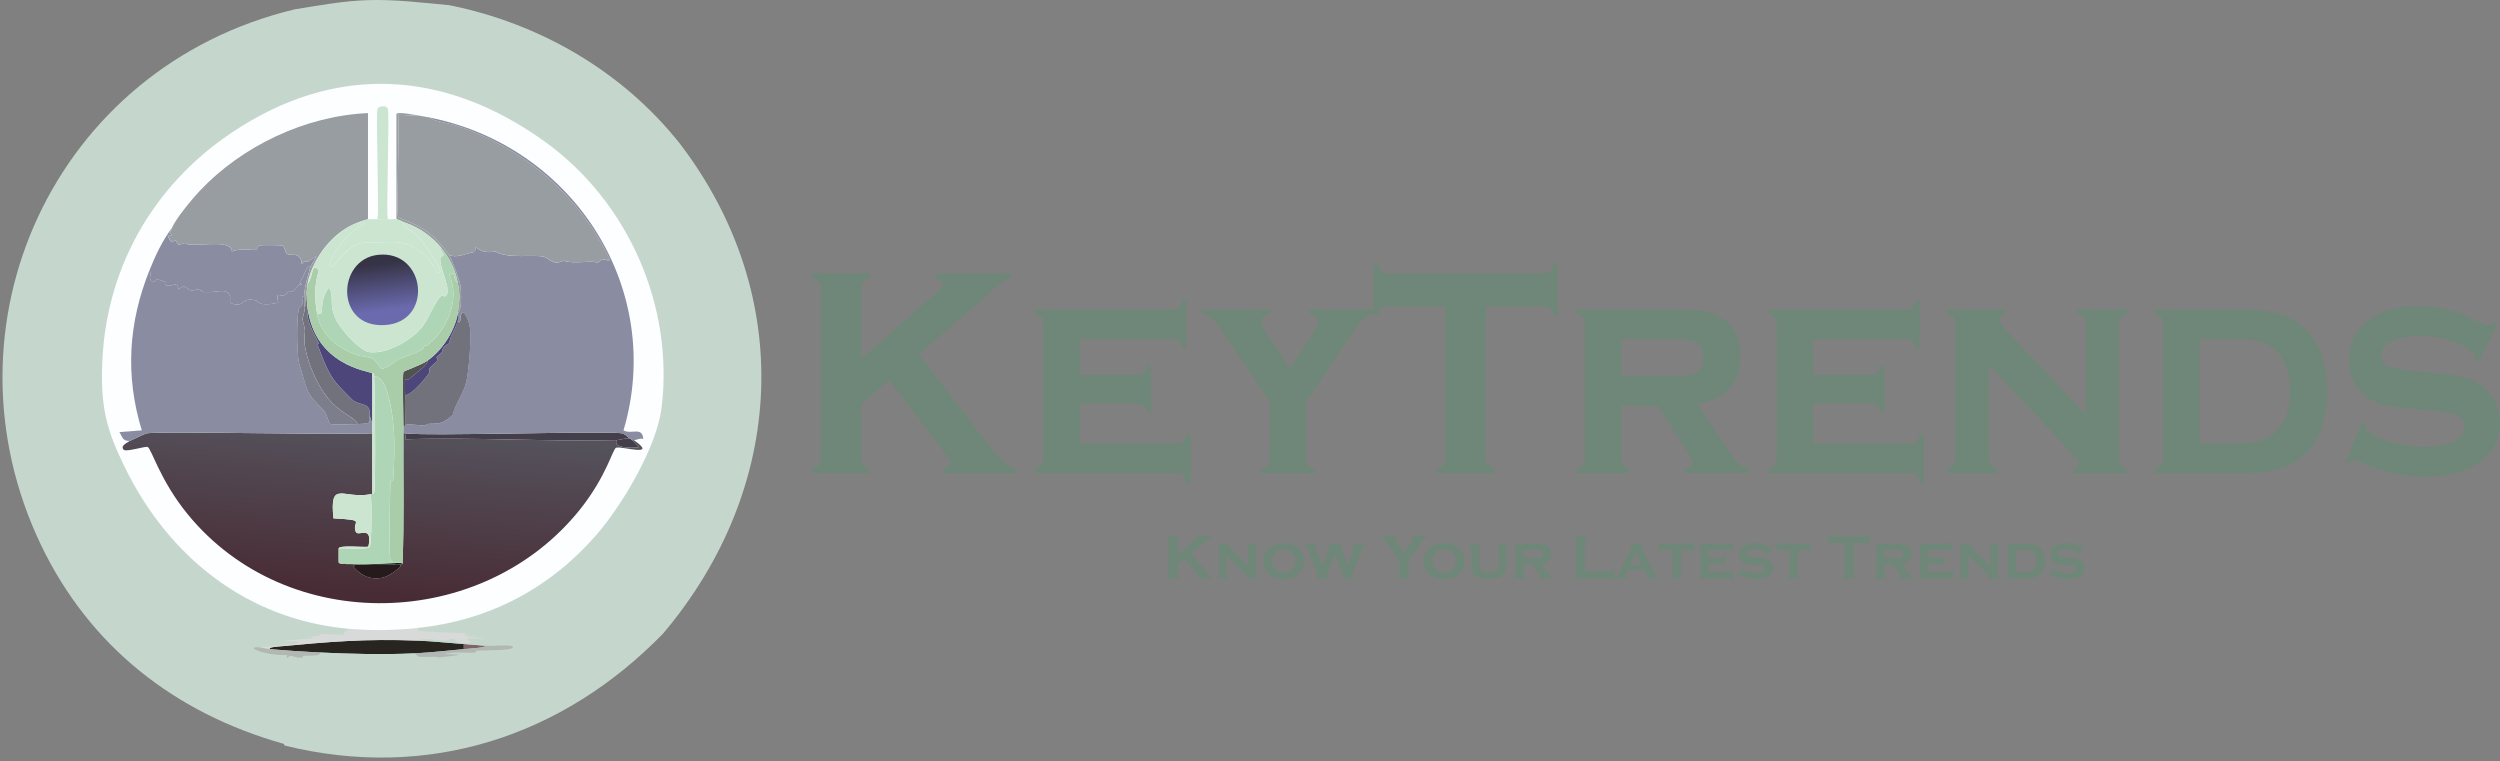 <?xml version="1.0" encoding="UTF-8"?>
<svg id="Ebene_1" data-name="Ebene 1" xmlns="http://www.w3.org/2000/svg" version="1.1" xmlns:xlink="http://www.w3.org/1999/xlink" viewBox="0 0 472.84 144"><rect x="0" y="0" width="472.84" height="144" fill="#808080" stroke="none"/>
  <defs>
    <style>
      .cls-1 {
        fill: #b1b7b2;
      }

      .cls-1, .cls-2, .cls-3, .cls-4, .cls-5, .cls-6, .cls-7, .cls-8, .cls-9, .cls-10, .cls-11, .cls-12, .cls-13, .cls-14, .cls-15, .cls-16, .cls-17, .cls-18, .cls-19, .cls-20, .cls-21 {
        stroke-width: 0px;
      }

      .cls-2 {
        fill: url(#Unbenannter_Verlauf_54);
      }

      .cls-3 {
        fill: #0f2217;
      }

      .cls-4 {
        fill: #c5d7cd;
      }

      .cls-5 {
        fill: #7e6468;
      }

      .cls-6 {
        fill: #7d7e8c;
      }

      .cls-7 {
        fill: #282420;
      }

      .cls-8 {
        fill: #989da2;
      }

      .cls-9 {
        fill: #8a8da1;
      }

      .cls-10 {
        fill: #4d467a;
      }

      .cls-11 {
        fill: #6f8778;
      }

      .cls-12 {
        fill: #525253;
      }

      .cls-13 {
        fill: url(#Unbenannter_Verlauf_53);
      }

      .cls-14 {
        fill: #a9cda8;
      }

      .cls-15 {
        fill: #d8dad9;
      }

      .cls-16 {
        fill: #443e4a;
      }

      .cls-17 {
        fill: #fdfeff;
      }

      .cls-18 {
        fill: #71727c;
      }

      .cls-19 {
        fill: #aed6b6;
      }

      .cls-20 {
        fill: #271a1d;
      }

      .cls-21 {
        fill: #cce5d0;
      }
    </style>
    <linearGradient id="Unbenannter_Verlauf_54" data-name="Unbenannter Verlauf 54" x1="72.66" y1="81" x2="70.08" y2="112.18" gradientUnits="userSpaceOnUse">
      <stop offset="0" stop-color="#55525c"/>
      <stop offset="1" stop-color="#482c35"/>
    </linearGradient>
    <linearGradient id="Unbenannter_Verlauf_53" data-name="Unbenannter Verlauf 53" x1="71.69" y1="49.83" x2="72.83" y2="58.72" gradientUnits="userSpaceOnUse">
      <stop offset="0" stop-color="#353345"/>
      <stop offset="1" stop-color="#6b6aae"/>
    </linearGradient>
  </defs>
  <g>
    <path class="cls-4" d="M69.52.03c5.2-.17,10.35.48,15.51.96,17.18,3.47,32.86,12.6,43.67,26.32,21.87,28.77,19.87,65.12-3.27,92.5-19.01,19.54-44.49,27.88-71.59,21.2-.14-.04-.03-.28-.16-.32-20.71-5.82-36.77-18.49-45.96-37.69C-12.04,61.66,10.12,12.78,55.64,1.79c4.52-.74,9.18-1.61,13.88-1.76Z"/>
    <g>
      <path class="cls-4" d="M70.34,8.51c.24,0,1.72.32,1.96.32,3.66,0,6.65-.55,10.61.96,5.67.46,10.99,2.39,16.16,4.64,8.75,5.74,18.28,11.1,24.24,19.92.71,1.06,6.07,10.58,6.2,11.2.17.81-.87,2.73.82,1.76.91,2.28.87,4.99,1.14,6.08.06.22,1.43,2.24,1.63,4.16.26,2.42-.69,2.18-.82,2.4-.47.85.28,1.59.33,2.4.35,6.32.11,12.73.49,19.04,1.92.85-.3,3.03-.33,3.36-.02.26,1.97,3.26-.73,3.28-.06,1.6,1.98,1.49,1.71,2.32-1.19,2.24-1.75,1.09-1.96,1.6-.09.22.09.95,0,1.12-.06.11-.61.21-.65.32-.37.89.24,1.12-.49,1.6,1.4,1.73.08,1.01-.33,1.76-.37.68-.41,2.32-.65,2.88-.05.11-.72.23-.82.48-.06.16.39,1.25-1.47,2.72-1.01,3.16-3.84,4.95-3.92,5.28-.1.45.37.52.33.8-.08.49-1.33.36-1.47.64-.09.17.09.97,0,1.12-.17.29-.74.36-.82.48-.66,1.03.72,1.09-1.47,1.12.54,2.66-.19,1.16-.57,1.2-.65.07-1.3,2.21-1.39,2.32-.15.18-.52.02-.57.08-3.36,3.84-2.51,3.98-2.86,4.4-.34.41-6.89,3.39-8.24,6.48-1.02.03-4.17,2.91-4.41,3.04-.32.17-1.06-.1-2.29.48-.79.38-3.72,3.38-6.86,3.68-3.42,1.96-5.66,1.72-8.98,2.08-.55.06-1.39.61-1.8.64-.03,0-.46-.32-.49-.32-7.28.42-19.29.27-26.28-1.28-.87-.19-1.82-.92-1.96-.96-1.25-.34-2.34-.18-2.78-.32-.18-.06-.88-.77-.98-.8-3.89-1.31-5.23-1.27-8.98-3.84-2.65-1.82-4.64-4.28-7.02-6.4-1.68-1.49-3.67-2.66-5.31-4.24-1.46-1.41-2.46-3.34-4.24-4.48-.65-2.46-1.25-1.53-1.8-2.24-.31-.4-.29-1.38-.33-1.44-1-1.69-3.32-3.39-5.06-6.08-2.3-3.55-.67-2.47-.65-3.36,0-.24-1.18-2.04-1.31-2.4-.33-.97-.6-5.34-2.53-3.6-1.36-1.64,1.44.04-.41-3.92-.3-.64-1.08-.22-1.14-2.56-.08-3.29.65.86,1.14-.96-.54-.98-2.07-.39-.98-1.76-.73-3.46.47-5.51.49-5.92.19-3.42-.49-11.86-.16-14.08.07-.48,1.12-2.72,1.14-2.88.08-.46-.24-2.36-.16-2.88.59-3.89,1.64-7.75,2.12-11.68,1.01-2.37,2.66-6.27,3.92-8.48.59-1.04,1.74-2.04,2.29-2.88.09-.14.22-1.31,1.47-3.04,1.28-1.77,10.63-10.57,12.65-12.08,1.43-1.07,8.11-5.07,9.8-5.92,2.84-1.44,11.09-4.77,14.04-5.6.28-.08.85.08,1.14,0,.35-.09,1.08-.75,1.31-.8,1.05-.24,7.92-.92,9.31-.96Z"/>
      <g>
        <g>
          <path class="cls-7" d="M79.07,121.17c2.91.11,5.76.44,8.65.64v.96c-3.08.28-6.22.65-9.31.8-5.98.28-11.98.12-17.96-.16-3.16-.15-6.32-.36-9.47-.64-.12-.35,1.12-.44,1.55-.48,9.82-.91,16.52-1.51,26.53-1.12Z"/>
          <path class="cls-5" d="M91.8,122.13c.08.37-2.55.5-4.08.64v-.96c1.36.09,2.73.24,4.08.32Z"/>
        </g>
        <g>
          <path class="cls-4" d="M58.5,120.37c.22.04.73.16.9.32q-2.78.24-5.55.48c7.77.45-2.74,1.01-4.82,1.28-2.91-.29.82,1.61,5.31,1.44-.42,1.11.37.17.49.16.65-.06.98.46,2.45.32.2-.02-.2-.31,0-.32,1.65-.12,3.45.14,3.18-.64,5.98.28,11.98.44,17.96.16l.73.64c1.46.13,3.58-.15,3.75.16,3.24-.42,6.27-.63,1.14-.64,1.64-.53,4.1-.18,5.88-.32.13-.01.04-.31.16-.32,2.81-.21,6.78.03,6.94-.72-.14-.55-3.32-.13-5.22-.24-1.35-.08-2.72-.23-4.08-.32-2.9-.2-5.74-.53-8.65-.64.08-.53,3.58-.12,5.31,0,.08,0,.92-.45,1.47-.32.12.03.24.54.82.64,1.53.26,3.39.2,1.55-.56l.57-.24-1.88-.08c4.42.21,7.55.3,1.06-.24-.07-.25,1.36-.18,2.2-.16,18.6.39,15.39,4.57-.41,4.16.86.24-3.93.91-3.92.16-1.73.86-4.46.4-6.37.48-.05,0-.5.47-.82.48-5.63.2-11.5.16-17.14,0-.1,0-.19-.89-1.63-.16-4.15-.7-11.82-.05-15.67-1.12-.74-.21-3.43-1.52-2.12-2.4,1.36-.96,14.41-1.85,16.41-1.44Z"/>
          <path class="cls-15" d="M79.07,118.77c.02.14-.07.41.08.48.54.26,7.53.5,8.98.48l-.49.32,2.53.16c-.85-.02-2.28-.09-2.2.16,6.49.54,3.36.45-1.06.24l1.88.08-.57.24c1.84.76-.03.82-1.55.56-.58-.1-.7-.61-.82-.64-.55-.12-1.39.33-1.47.32-1.73-.12-5.23-.53-5.31,0-10-.39-16.71.21-26.53,1.12-.43.04-1.67.13-1.55.48-.68-.06-1.32-.26-1.96-.32,2.08-.27,12.58-.83,4.82-1.28q2.78-.24,5.55-.48c-.17-.16-.68-.28-.9-.32l2.04-.16c-.76-.8,5.99.37,4.33-.4l1.14-.88c4.31.38,8.77.3,13.06-.16Z"/>
          <path class="cls-1" d="M78.42,123.57c3.08-.15,6.23-.52,9.31-.8,1.53-.14,4.16-.27,4.08-.64,1.9.11,5.08-.31,5.22.24-.16.75-4.13.51-6.94.72-.13,0-.04.31-.16.32-1.78.14-4.24-.21-5.88.32,5.13.01,2.1.22-1.14.64-.17-.31-2.3-.03-3.75-.16l-.73-.64Z"/>
          <path class="cls-1" d="M49.03,122.45c.64.06,1.28.26,1.96.32,3.15.28,6.31.49,9.47.64.27.78-1.53.52-3.18.64-.2.01.2.3,0,.32-1.47.14-1.8-.38-2.45-.32-.12.01-.91.95-.49-.16-4.48.17-8.22-1.73-5.31-1.44Z"/>
          <g>
            <path class="cls-17" d="M79.07,118.77c-4.29.46-8.75.54-13.06.16-19.45-1.73-34.21-13.74-42.45-30.65-3.42-7.02-4.47-11.13-4.24-19.04.51-17.98,9.3-33.92,24.41-44.09,19.64-13.23,40.3-12.01,59.26,1.6,15.93,11.44,24.53,31.28,22.12,50.49-.91,7.26-7.37,18.22-12.24,23.84-8.81,10.16-20.28,16.24-33.79,17.68Z"/>
            <g>
              <g>
                <path class="cls-21" d="M73.68,41.47c-.49-.04-2.11-.04-2.61,0,.11,0,.3.04.33-.08.36-1.48-.35-19.82,0-20.8.2-.55,1.69-.78,1.96,0,.35,1.02-.35,19.82,0,20.8.04.12.21.08.33.08Z"/>
                <g>
                  <path class="cls-2" d="M76.62,81.96l.08,1.12c13.28-.41,26.65.48,39.92.16-.71,1.62,2.7,1.43,4.24,1.36-.46-.4-.88-.96-1.31-1.36.11,0,.22,0,.33,0,4.78,3.33-2.35,1.08-3.35,1.44-.64.23-1.82,5.38-6.77,11.6-18.38,23.07-55.4,24.07-74.28.96-5.31-6.5-6.86-12.54-7.59-12.72-.48-.12-4,.98-4.49.56-.61-.65.18-1.1,1.14-1.68.26-.16,3.01-1.41,3.18-1.44,2.65-.46,35.9.35,42.69,0v11.36c-.07.06.05.09-.33.16-5.26.97-7.76-2.83-7.02,4.56,6.6.36,3.32.52,4.24,2.56.45,1,3.25-1.48,2.37,2.8-.94.16-5.38-.35-5.63.32v2.64c.28.4.81.2,1.31.24.01.26.91.16,1.8.16l-.33.4c1.58,1.9,3.83,2.82,6.29,1.84.59-.23,4.52-2.61,1.55-2.24.74-.06,1.46.14,1.47-.16.34-8.26.11-16.54.16-24.8.14,0,.16.14.33.16Z"/>
                  <path class="cls-16" d="M119.07,82.92c-.79-.11-1.68.3-2.45.32-13.27.32-26.64-.57-39.92-.16l-.08-1.12c4.19.58,38.3-.52,41.06,0,.51.1,1.02.7,1.39.96Z"/>
                  <path class="cls-16" d="M119.07,82.92s.04-.1.49.32c.43.4.85.96,1.31,1.36-1.54.07-4.95.26-4.24-1.36.77-.02,1.66-.43,2.45-.32Z"/>
                  <g>
                    <path class="cls-20" d="M74.66,106.77c2.97-.37-.97,2.01-1.55,2.24-2.46.98-4.71.06-6.29-1.84l.33-.4c2.19,0,5.64.14,7.51,0Z"/>
                    <path class="cls-3" d="M76.13,106.61c-.01.3-.72.1-1.47.16-1.87.14-5.32,0-7.51,0-.89,0-1.78.1-1.8-.16,3.46.29,7.13-.08,10.61-.16,0,0-.04.18.16.16Z"/>
                  </g>
                </g>
                <g>
                  <path class="cls-9" d="M119.88,83.24c-.11,0-.22,0-.33,0-.45-.42-.47-.3-.49-.32-.37-.26-.88-.86-1.39-.96-2.76-.52-36.87.58-41.06,0-.16-.02-.18-.17-.33-.16,0-.37,0-.75,0-1.12.18.05.3-.32.33-.32,1-.21,3.65.18,3.84.16.13-.01.04-.31.16-.32,2.28-.2,2.72.3,4.98-1.68.55-2.25,2.1-4.13,2.61-6.4.46-2.03.99-8.28.65-10.24-.31-1.81-1.65-4.47-1.8-1.28-.21.52-.2.42-.49.08.32-1.26,0-1.22,0-1.28,0-.05,0-.11,0-.16.82-.42.7-3.98.49-5.36-.15-1-1.58-4.79-2.12-5.68,1.46.75,3.22-.33,4.9-.56.23-2.11.18.64,3.84-.08,2.28,1.41,6.96.59,8.98.96,1.41.26,1.66,1.82,3.92.8,2.23.67,4.3-.07,6.53.32,1.39-1.3,1.94.15,2.2-.56-5.59-12.04-16.35-21.25-29.14-25.36-1.51-.49-4.43-.85-4.65-1.44,27.34,5.64,44.26,32.7,36.41,59.13,1.54.82,3.53-.8,3.75,1.6-.79-.16-1.13.21-1.8.24Z"/>
                  <path class="cls-9" d="M58.66,50.6c-.47,1.91-1.04,3.4-1.14,5.44-.64-.11-.17.98-.33,1.52-.1.34-.64.74-.65.8-.49,2.13-.4,8.04,0,10.24.05.28,1.52,5.03,1.63,5.28.82,1.77,2.82,3.39,3.27,4,.26.36.8,2.21,1.06,2.32.24.1,4.52.04,5.14,0,.77-.05,1.47.02,2.2-.32.17-.25.06-.93.08-1.28l.49,1.6v1.76c-6.79.35-40.04-.46-42.69,0-.17.03-2.93,1.28-3.18,1.44-1.43.02-1.34-.72-1.96-1.68l4.24-.32c-3.16-10.34-2.55-20.33,1.47-30.33.46,1.15-.39,1.63.57,2.24.74.12.04-1.04,2.29,0,.18.08.03.53.08.56,1.23.66,2.34-1.03,2.53.88,1.47-1.26,1.38,0,2.29.16.62.11,1.05-.22,1.47-.16.25.04.92.48.98.48,2.64.19,4.25-.9,4.98.72.23.51-.4,1.23.57,1.52,2.31.69,1.4-1.38,4.41-.64.22.05.47,1.28,4.16.4-.43-2.38.14-1.06,1.06-1.36.38-.12.71-.6.82-.64.81-.34.41.7,2.12-1.44.11-.14.29.25.41.08.16-.22-.35-.27-.33-.32,1.09-2.04,1.47-3.78,1.96-2.96Z"/>
                  <path class="cls-8" d="M79.72,21.95c.6.1,1.2.2,1.8.32.22.59,3.14.95,4.65,1.44,12.79,4.12,23.55,13.33,29.14,25.36-.26.71-.81-.74-2.2.56-2.23-.39-4.3.35-6.53-.32-2.26,1.02-2.51-.54-3.92-.8-2.02-.37-6.7.45-8.98-.96-3.65.72-3.61-2.03-3.84.08-1.68.23-3.44,1.31-4.9.56-.16-.27-2.17-2.69-2.45-2.96-3.36-3.23-7.03-3.77-7.18-4.16-.35-.91.27-16.79,0-19.36l4.41.24Z"/>
                  <path class="cls-8" d="M69.6,41.47c-.43.06-1.48.47-1.96.64-4.71,1.71-8.51,6.78-9.47,11.52-.05.24-.06.85-.16,1.44-.17,1-.24,2.03-.33,3.04-.24-.11-.2-1.27-.16-2.08.1-2.04.68-3.53,1.14-5.44,1.76-3.31,1.4-2.03-.41-1.12-.23.12-.61-.33-1.14.48-.23-2.51-2.01-1.45-2.78-1.92-.45-.28-.36-1.41-.98-1.6-.27-.08-3.93-.13-4.24,0-.31.13-.46.74-.65.8-.61.21-2.72-.42-4.57.32-.11-2.18-5.17-1.11-8.16-1.28-.04,0-.77-.32-.82-.32-.06,0-.89.4-1.14.32-.05-.01-.42-.77-.65-.8-.33-.05-.43,1.19-1.39-.88,1.68-.09.32-.41.33-.48,0-.06.32-.61.49-1.04.67-1.7,3.86-5.52,5.22-6.96,8.03-8.52,20.03-14.21,31.83-14.72v20.08Z"/>
                  <path class="cls-9" d="M58.66,50.6c-.49-.82-.87.92-1.96,2.96-.03.05.49.1.33.32-.12.17-.29-.22-.41-.08-1.71,2.14-1.31,1.1-2.12,1.44-.11.04-.44.52-.82.64-.92.3-1.49-1.02-1.06,1.36-3.69.88-3.94-.35-4.16-.4-3.01-.74-2.09,1.33-4.41.64-.97-.29-.34-1.01-.57-1.52-.73-1.62-2.34-.53-4.98-.72-.05,0-.73-.44-.98-.48-.42-.06-.85.27-1.47.16-.9-.17-.81-1.42-2.29-.16-.19-1.91-1.3-.22-2.53-.88-.05-.03.09-.48-.08-.56-2.25-1.04-1.55.12-2.29,0-.96-.61-.11-1.09-.57-2.24,1.12-2.79,2.43-5.57,4.24-8-.17.43-.49.98-.49,1.04,0,.07,1.35.39-.33.48.96,2.07,1.05.83,1.39.88.23.03.6.79.65.8.25.08,1.08-.32,1.14-.32.04,0,.77.32.82.32,3,.17,8.05-.9,8.16,1.28,1.85-.74,3.96-.11,4.57-.32.19-.06.35-.67.65-.8.31-.13,3.98-.08,4.24,0,.62.19.53,1.32.98,1.6.76.47,2.55-.59,2.78,1.92.53-.81.91-.36,1.14-.48,1.81-.91,2.17-2.19.41,1.12Z"/>
                  <path class="cls-8" d="M79.72,21.95l-4.41-.24c.27,2.58-.35,18.46,0,19.36.15.39,3.83.93,7.18,4.16.28.27,2.29,2.69,2.45,2.96.54.89,1.97,4.68,2.12,5.68.21,1.38.33,4.95-.49,5.36.33-2.59.51-3.05,0-5.76-.46-2.43-1.53-4.64-3.1-6.56-1.8-2.2-4.18-3.88-6.86-4.8-.48-.16-1.11-.56-1.63-.64v-19.92c.22-.5,4.04.29,4.73.4Z"/>
                  <path class="cls-18" d="M76.62,80.36c.04-1.86-.06-3.74,0-5.6,1.34-.11,3.8-3.14,4.57-4.24.07-.1-.07-.69,0-.8.39-.58,1.26-1.11,1.47-1.44.29-.47-.18-.61-.16-.64.19-.32.95-.8,1.14-1.12.07-.12-.22-.77,1.31-1.6.19-1.51,1.25-2.74,1.63-4.24.28.34.28.44.49-.08.15-3.19,1.49-.53,1.8,1.28.34,1.96-.2,8.22-.65,10.24-.51,2.27-2.06,4.15-2.61,6.4-2.26,1.98-2.7,1.48-4.98,1.68-.13.01-.04.31-.16.32-.19.02-2.84-.37-3.84-.16Z"/>
                  <path class="cls-10" d="M86.58,60.68c-.38,1.5-1.44,2.73-1.63,4.24-1.53.83-1.23,1.48-1.31,1.6-.19.32-.95.8-1.14,1.12-.02.03.45.17.16.64-.21.33-1.08.86-1.47,1.44-.07.11.07.7,0,.8-.77,1.1-3.23,4.13-4.57,4.24.01-.46-.09-2.84,0-2.96.14-.19.65,0,.73-.08,1.81-1.57,3.65-2.76,3.51-3.52,2.77-1.92,5.08-5.53,5.71-8.8,0,.06.32.02,0,1.28Z"/>
                  <path class="cls-12" d="M80.87,68.2c.14.76-1.7,1.95-3.51,3.52-.08.07-.6-.11-.73.08-.09.12.01,2.5,0,2.96-.06,1.86.04,3.74,0,5.6-.02,0-.14.37-.33.32,0-1.41-.2-9.85,0-10.32.1-.23,3.18-1.2,4.57-2.16Z"/>
                  <path class="cls-18" d="M58.17,58.28c-.47,2.53,1.84,5.89,2.12,6.64,0,.02-.28.17-.16.48.96,2.51,1.76,4.88,3.43,7.04.22.29,2.99,3.15,3.18,3.28,1.67,1.13,3.33.3,3.18,2.88-.02.35.09,1.03-.08,1.28-.73.34-1.43.27-2.2.32-.48-1.24-2.51-1.7-4.73-3.92-2.56-2.55-4.62-7.19-5.22-10.72-.2-1.17,0-2.89,0-3.04-.03-.57-.5-2.03-.49-2.24,0-.12.39-1,.49-2.16.09-1.01.15-2.04.33-3.04-.06,1.09.02,2.12.16,3.2Z"/>
                  <path class="cls-10" d="M70.42,70.6v9.6l-.49-1.6c.15-2.58-1.51-1.75-3.18-2.88-.19-.13-2.96-2.99-3.18-3.28-1.67-2.16-2.47-4.53-3.43-7.04-.12-.31.17-.46.16-.48-.28-.75-2.59-4.12-2.12-6.64,1.48,10.84,11.42,11.87,12.24,12.32Z"/>
                  <path class="cls-6" d="M57.52,56.04c-.04.81-.08,1.97.16,2.08-.1,1.16-.48,2.04-.49,2.16,0,.21.46,1.67.49,2.24,0,.15-.2,1.87,0,3.04.6,3.53,2.67,8.18,5.22,10.72,2.23,2.22,4.26,2.68,4.73,3.92-.62.04-4.9.1-5.14,0-.26-.11-.8-1.97-1.06-2.32-.45-.61-2.45-2.23-3.27-4-.12-.25-1.58-5-1.63-5.28-.4-2.2-.49-8.11,0-10.24.01-.06.55-.46.65-.8.16-.54-.31-1.63.33-1.52Z"/>
                </g>
              </g>
              <g>
                <g>
                  <path class="cls-14" d="M59.97,59.4c.65,3.63,3.51,6.22,6.94,7.52,3.3,1.25,3.09-.29,5.22,2.88,1.19-.18,2.94-1.68,3.1-1.76,1.37-.65,3.21-1.08,4.57-1.92.5-.31.38-.72.49-.8.14-.1.31.17.33.16,3.93-2.91,6.52-8.97,4.33-13.52,1.51-.69.46.61,1.63,1.52.51,2.71.33,3.17,0,5.76,0,.05,0,.11,0,.16-.64,3.27-2.94,6.88-5.71,8.8-1.39.96-4.47,1.93-4.57,2.16-.2.48,0,8.91,0,10.32,0,.37,0,.75,0,1.12-.05,8.27.17,16.54-.16,24.8-.2.02-.15-.15-.16-.16-.65-.4-1.89.11-2.12-.4-.31-.69-.11-13.38,0-15.04,0-.15.48-.01.49-.16.26-4.13.43-8.2-.16-12.32-.26-1.83-1.22-7.66-3.43-7.28-.03-.22.04-.48,0-.56-.08-.15-.27-.05-.33-.08-.82-.46-10.77-1.48-12.24-12.32-.15-1.08-.22-2.11-.16-3.2.1-.59.11-1.2.16-1.44,1.13-1.21.62-4.24,2.12-2.48-.89,2.67-.81,5.55-.33,8.24Z"/>
                  <path class="cls-19" d="M75.97,106.45c-3.48.08-7.15.45-10.61.16-.5-.04-1.02.16-1.31-.24v-2.64c.95-.11,5.45.25,5.88-.24.35-.39.46-8.73.16-10,.37-.07.25-.1.33-.16.04-.03.27.07.33-.08.36-1.04.16-20.91,0-22,2.21-.38,3.16,5.45,3.43,7.28.6,4.12.42,8.19.16,12.32,0,.15-.48.01-.49.16-.11,1.66-.31,14.35,0,15.04.23.51,1.47,0,2.12.4Z"/>
                  <path class="cls-21" d="M70.09,93.48c.29,1.27.18,9.61-.16,10-.43.49-4.93.13-5.88.24.25-.67,4.69-.16,5.63-.32.88-4.28-1.91-1.8-2.37-2.8-.92-2.04,2.36-2.2-4.24-2.56-.74-7.39,1.76-3.59,7.02-4.56Z"/>
                  <path class="cls-21" d="M70.74,71.24c.16,1.09.36,20.96,0,22-.05.15-.29.05-.33.08v-22.72c.06.03.25-.07.33.08.04.08-.03.34,0,.56Z"/>
                </g>
                <g>
                  <path class="cls-21" d="M71.07,41.47c.5-.04,2.12-.04,2.61,0,.42.03.91-.06,1.31,0,.52.08,1.15.48,1.63.64-1.48.19,1.37,1.53,2.45,2.64.79.81,5.74,7.56,3.67,6.8-1.63-3-4.21-5.47-7.84-5.76-.5-.04-6.21.09-6.53.16-3.6.81-5.05,5.15-6.2,4.48,1-3.41,3.57-6.21,6.61-8.08l.08-.4-1.22.16c.48-.17,1.52-.58,1.96-.64.43-.06,1,.03,1.47,0Z"/>
                  <path class="cls-19" d="M83.48,46.92c1.57,1.92,2.64,4.13,3.1,6.56-1.17-.91-.12-2.21-1.63-1.52,2.19,4.55-.4,10.61-4.33,13.52-.01.01-.18-.26-.33-.16-.11.08,0,.49-.49.8-1.36.84-3.2,1.27-4.57,1.92-.16.08-1.92,1.58-3.1,1.76-2.14-3.17-1.93-1.63-5.22-2.88-3.43-1.3-6.29-3.89-6.94-7.52.34,0,.6.08.82-.24.15-.22-.05-3.09,1.39-4.72,1.14,1.18-.05,2.73,1.22,5.68,1.04,2.42,4.83,6.26,6.45,6.48,3.16.42,7.64-2.07,9.71-4.4,1.53-1.73,2.78-5.44,4-6.32.12-.09.41.29.65.16,1.5-.81-1.34-5.85-.9-7.28.17-.54,1.28.02-.16-1.76l.33-.08Z"/>
                  <g>
                    <path class="cls-21" d="M76.62,42.11c2.68.92,5.06,2.6,6.86,4.8l-.33.08c1.45,1.78.33,1.22.16,1.76-.44,1.43,2.4,6.47.9,7.28-.24.13-.53-.25-.65-.16-1.21.88-2.47,4.59-4,6.32-2.07,2.33-6.55,4.82-9.71,4.4-1.62-.22-5.4-4.06-6.45-6.48-1.27-2.96-.09-4.5-1.22-5.68-1.43,1.64-1.23,4.5-1.39,4.72-.22.32-.48.25-.82.24-.48-2.69-.57-5.57.33-8.24-1.5-1.76-.99,1.27-2.12,2.48.96-4.74,4.76-9.81,9.47-11.52l1.22-.16-.08.4c-3.04,1.87-5.61,4.67-6.61,8.08,1.15.67,2.6-3.67,6.2-4.48.32-.07,6.03-.2,6.53-.16,3.63.29,6.2,2.76,7.84,5.76,2.07.76-2.89-5.99-3.67-6.8-1.08-1.12-3.93-2.45-2.45-2.64Z"/>
                    <path class="cls-13" d="M71.48,48.2c9.08-1,10.61,12.71,1.31,13.28-9.47.58-9.09-12.43-1.31-13.28Z"/>
                  </g>
                </g>
              </g>
            </g>
          </g>
        </g>
      </g>
    </g>
  </g>
  <g>
    <path class="cls-11" d="M224.01,105.67l-1.21.97v2.14c0,.12.03.21.08.28s.15.11.29.15v.19h-2.5v-.19c.14-.04.24-.09.29-.15s.08-.15.08-.28v-6.77c0-.12-.03-.21-.08-.27s-.15-.11-.29-.15v-.19h2.5v.19c-.14.04-.24.08-.29.15s-.08.16-.08.27v2.8l3.29-2.69c.15-.12.23-.22.23-.3,0-.11-.11-.19-.34-.23v-.19h3.27v.19c-.14.03-.23.06-.29.09s-.23.17-.51.4l-.45.38-2.72,2.18,3.08,3.71c.29.34.49.57.62.67s.29.17.48.2v.19h-3.13v-.19c.21-.04.31-.12.31-.22,0-.05-.09-.2-.28-.43l-2.35-2.89Z"/>
    <path class="cls-11" d="M231.97,105.08v3.72c0,.12.03.21.08.28s.15.12.29.16v.16h-2.18v-.16c.14-.04.23-.09.29-.15s.08-.16.08-.28v-5.37c0-.12-.03-.21-.08-.28s-.15-.12-.29-.16v-.16h2.52v.16c-.17.04-.26.12-.26.23,0,.09.06.2.19.33l3.52,3.49v-3.62c0-.12-.03-.21-.08-.28s-.15-.12-.29-.16v-.16h2.18v.16c-.14.04-.24.09-.29.16s-.08.16-.08.28v5.36c0,.12.03.21.08.28s.15.12.29.16v.16h-2.35v-.16c.17-.04.26-.11.26-.21,0-.05-.02-.11-.07-.17-.05-.06-.15-.17-.32-.34l-3.49-3.43Z"/>
    <path class="cls-11" d="M242.78,102.7c1.04,0,1.91.27,2.61.8.83.64,1.25,1.53,1.25,2.68,0,1.07-.42,1.93-1.25,2.57-.69.53-1.55.8-2.6.8s-1.91-.27-2.6-.8c-.84-.64-1.25-1.52-1.25-2.62s.42-2,1.25-2.62c.69-.52,1.55-.79,2.59-.8ZM242.79,103.94c-.68,0-1.23.22-1.65.65-.4.41-.59.92-.59,1.53s.2,1.12.59,1.52c.43.44.98.66,1.66.66s1.23-.22,1.65-.66c.4-.4.59-.9.59-1.49,0-.64-.2-1.16-.59-1.56-.43-.43-.98-.64-1.66-.65Z"/>
    <path class="cls-11" d="M252.49,104.84l-1.44,3.57c-.07.18-.11.32-.11.43,0,.22.13.35.39.4v.16h-2.45v-.16c.23-.06.35-.19.35-.4,0-.11-.04-.25-.11-.43l-1.74-4.48c-.13-.34-.25-.57-.34-.69s-.23-.2-.41-.24v-.16h2.49v.16c-.24.08-.36.2-.36.37,0,.08.04.22.12.42l1.24,3.1,1.23-3.08c.07-.18.11-.32.11-.42,0-.2-.13-.33-.39-.39v-.16h2.92v.16c-.25.08-.38.22-.38.41,0,.09.03.21.1.38l1.2,3.1,1.2-3.13c.05-.14.08-.26.08-.36,0-.11-.03-.19-.08-.25-.05-.06-.15-.11-.3-.15v-.16h2.56v.16c-.19.07-.33.16-.42.27s-.2.33-.33.67l-1.76,4.48c-.06.16-.09.3-.09.42,0,.23.13.36.4.41v.16h-2.54v-.16c.25-.07.38-.21.38-.43,0-.05-.04-.19-.13-.4l-1.37-3.57Z"/>
    <path class="cls-11" d="M266.41,106.05v2.73c0,.12.03.21.08.28.06.06.15.11.29.15v.19h-2.51v-.19c.14-.04.24-.09.3-.15s.09-.15.09-.28v-2.73l-2.58-3.64c-.22-.31-.4-.52-.52-.63s-.28-.17-.45-.2v-.19h3.16v.19c-.26.04-.39.16-.39.36,0,.07.08.22.24.46l1.44,2.14,1.48-2.14c.16-.23.24-.39.24-.47,0-.09-.04-.17-.11-.23s-.17-.11-.29-.13v-.19h3.09v.19c-.18.02-.33.09-.45.2s-.3.32-.52.63l-2.58,3.64Z"/>
    <path class="cls-11" d="M273.13,102.7c1.04,0,1.91.27,2.61.8.83.64,1.25,1.53,1.25,2.68,0,1.07-.42,1.93-1.25,2.57-.69.53-1.55.8-2.6.8s-1.91-.27-2.6-.8c-.84-.64-1.25-1.52-1.25-2.62s.42-2,1.25-2.62c.69-.52,1.55-.79,2.59-.8ZM273.13,103.94c-.68,0-1.23.22-1.65.65-.4.41-.59.92-.59,1.53s.2,1.12.59,1.52c.43.44.98.66,1.66.66s1.23-.22,1.65-.66c.4-.4.59-.9.59-1.49,0-.64-.2-1.16-.59-1.56-.43-.43-.98-.64-1.66-.65Z"/>
    <path class="cls-11" d="M284.87,103.44v3.47c0,.79-.16,1.38-.47,1.75-.5.59-1.45.88-2.85.88-.93,0-1.69-.14-2.26-.43-.41-.21-.7-.5-.85-.88-.14-.35-.21-.79-.21-1.32v-3.47c0-.12-.03-.21-.08-.28s-.15-.12-.29-.16v-.16h2.32v.16c-.14.04-.24.09-.29.16s-.08.16-.08.28v3.16c0,.37.03.65.1.84s.18.36.34.48c.32.25.78.38,1.39.38s1.07-.13,1.39-.38c.16-.12.27-.29.33-.48s.09-.48.09-.84v-3.16c0-.12-.03-.21-.08-.28s-.15-.12-.3-.16v-.16h2.19v.16c-.14.04-.24.09-.29.16s-.08.16-.08.28Z"/>
    <path class="cls-11" d="M288.22,106.71v2.09c0,.12.03.21.08.28.05.06.15.12.29.16v.16h-2.32v-.16c.14-.04.23-.09.29-.15s.08-.16.08-.28v-5.37c0-.12-.03-.21-.08-.28s-.15-.12-.29-.16v-.16h4.3c.56,0,.98.03,1.28.08s.55.16.79.31c.47.31.71.81.71,1.51,0,.53-.15.95-.44,1.25s-.76.51-1.41.65l1.24,1.73c.23.32.41.54.54.65.13.11.29.19.46.22v.16h-2.76v-.16c.2-.05.3-.14.3-.26,0-.09-.06-.22-.19-.39l-1.31-1.88h-1.57ZM288.22,105.52h2.37c.36,0,.62-.04.8-.12.24-.11.36-.31.36-.63,0-.28-.08-.47-.25-.58s-.47-.16-.91-.16h-2.37v1.49Z"/>
    <path class="cls-11" d="M299.78,108.08h4.92c.12,0,.21-.03.28-.08s.11-.15.15-.29h.19v2.07h-.19c-.04-.14-.09-.24-.15-.29s-.15-.08-.28-.08h-7.04v-.19c.14-.04.24-.09.29-.15s.08-.15.08-.28v-6.77c0-.12-.03-.21-.08-.28s-.15-.11-.29-.15v-.19h2.5v.19c-.14.04-.24.08-.29.15s-.08.16-.08.28v6.06Z"/>
    <path class="cls-11" d="M310.97,107.76h-3.02l-.34.71c-.08.17-.12.31-.12.4,0,.19.12.31.38.36v.16h-2.41v-.16c.15-.02.26-.07.33-.13s.16-.2.25-.39l2.4-4.85c.09-.18.13-.34.13-.48,0-.16-.11-.29-.33-.38v-.16h2.55v.16c-.21.09-.32.22-.32.4,0,.13.05.29.15.47l2.48,4.71c.14.26.24.42.32.5.08.08.2.13.36.16v.16h-2.68v-.16c.25-.04.38-.16.38-.36,0-.12-.05-.27-.15-.45l-.36-.67ZM310.5,106.84l-1.08-2.11-1.02,2.11h2.1Z"/>
    <path class="cls-11" d="M317.95,104.03v4.77c0,.12.03.21.08.28s.15.12.29.16v.16h-2.32v-.16c.14-.04.23-.09.29-.15s.08-.16.08-.28v-4.78h-1.93c-.12,0-.22.03-.28.08s-.12.15-.16.29h-.16v-1.94h.16c.04.14.08.23.15.29s.16.08.28.08h5.44c.12,0,.22-.03.28-.08s.12-.15.16-.29h.16v1.94h-.16c-.04-.14-.09-.24-.16-.29s-.16-.08-.28-.08h-1.93Z"/>
    <path class="cls-11" d="M323.17,106.61v1.6h4.17c.12,0,.21-.03.28-.08s.12-.15.16-.29h.16v1.94h-.16c-.04-.14-.09-.23-.15-.29s-.16-.08-.28-.08h-6.11v-.16c.14-.04.23-.09.29-.15s.08-.16.08-.28v-5.37c0-.12-.03-.21-.08-.28s-.15-.12-.29-.16v-.16h5.93c.12,0,.22-.03.28-.08s.12-.15.16-.29h.16v1.94h-.16c-.04-.14-.09-.24-.16-.29s-.16-.08-.28-.08h-3.98v1.44h2.47c.12,0,.21-.03.28-.08s.12-.15.16-.29h.16v1.89h-.16c-.04-.14-.09-.24-.16-.29s-.16-.08-.28-.08h-2.47Z"/>
    <path class="cls-11" d="M335.24,103.43l-.79,1.53-.14-.08c0-.13-.04-.23-.12-.3-.22-.2-.55-.36-.98-.49s-.87-.19-1.32-.19c-.38,0-.71.05-1.01.16-.42.15-.63.37-.63.66,0,.19.1.33.3.41s.6.14,1.18.19l.93.07c.81.06,1.42.22,1.85.47.23.14.43.33.58.56.19.29.29.62.29.99,0,.67-.3,1.2-.9,1.58-.57.37-1.35.56-2.33.56s-1.94-.21-2.87-.63c-.06-.03-.12-.04-.16-.04-.08,0-.15.05-.22.14l-.15-.06.67-1.61.15.06v.05c0,.1.04.19.12.26.2.17.53.32,1.01.45s.96.19,1.42.19c.41,0,.79-.05,1.11-.16.41-.13.61-.35.61-.64,0-.24-.14-.4-.42-.5-.19-.06-.53-.12-1.01-.16l-.92-.08c-.5-.04-.88-.09-1.14-.15s-.49-.15-.69-.28c-.25-.16-.45-.37-.59-.64s-.21-.56-.21-.88c0-.72.31-1.27.93-1.65.56-.34,1.26-.52,2.09-.52.45,0,.87.05,1.26.15s.85.27,1.39.52c.16.07.27.11.33.11s.14-.04.24-.13l.14.08Z"/>
    <path class="cls-11" d="M340.04,104.03v4.77c0,.12.03.21.08.28s.15.12.29.16v.16h-2.32v-.16c.14-.04.23-.09.29-.15s.08-.16.08-.28v-4.78h-1.93c-.12,0-.22.03-.28.08s-.12.15-.16.29h-.16v-1.94h.16c.04.14.08.23.15.29s.16.08.28.08h5.44c.12,0,.22-.03.28-.08s.12-.15.16-.29h.16v1.94h-.16c-.04-.14-.09-.24-.16-.29s-.16-.08-.28-.08h-1.93Z"/>
    <path class="cls-11" d="M350.6,102.72v6.06c0,.12.03.21.08.28s.15.11.29.15v.19h-2.5v-.19c.14-.04.24-.09.29-.15s.08-.15.08-.28v-6.06h-2.48c-.12,0-.21.03-.27.08s-.11.15-.15.29h-.19v-2.07h.19c.04.14.09.24.16.29s.15.08.27.08h6.71c.12,0,.21-.03.28-.08s.11-.15.15-.29h.19v2.07h-.19c-.04-.14-.09-.24-.15-.29s-.15-.08-.28-.08h-2.48Z"/>
    <path class="cls-11" d="M356.43,106.71v2.09c0,.12.03.21.08.28.05.06.15.12.29.16v.16h-2.32v-.16c.14-.04.23-.09.29-.15s.08-.16.08-.28v-5.37c0-.12-.03-.21-.08-.28s-.15-.12-.29-.16v-.16h4.3c.56,0,.98.03,1.28.08s.55.16.79.31c.47.31.71.81.71,1.51,0,.53-.15.95-.44,1.25s-.76.51-1.41.65l1.24,1.73c.23.32.41.54.54.65.13.11.29.19.46.22v.16h-2.76v-.16c.2-.05.3-.14.3-.26,0-.09-.06-.22-.19-.39l-1.31-1.88h-1.57ZM356.43,105.52h2.37c.36,0,.62-.04.8-.12.24-.11.36-.31.36-.63,0-.28-.08-.47-.25-.58s-.47-.16-.91-.16h-2.37v1.49Z"/>
    <path class="cls-11" d="M364.69,106.61v1.6h4.17c.12,0,.21-.03.28-.08s.12-.15.16-.29h.16v1.94h-.16c-.04-.14-.09-.23-.15-.29s-.16-.08-.28-.08h-6.11v-.16c.14-.04.23-.09.29-.15s.08-.16.08-.28v-5.37c0-.12-.03-.21-.08-.28s-.15-.12-.29-.16v-.16h5.93c.12,0,.22-.03.28-.08s.12-.15.16-.29h.16v1.94h-.16c-.04-.14-.09-.24-.16-.29s-.16-.08-.28-.08h-3.98v1.44h2.47c.12,0,.21-.03.28-.08s.12-.15.16-.29h.16v1.89h-.16c-.04-.14-.09-.24-.16-.29s-.16-.08-.28-.08h-2.47Z"/>
    <path class="cls-11" d="M372.25,105.08v3.72c0,.12.03.21.08.28s.15.12.29.16v.16h-2.18v-.16c.14-.04.23-.09.29-.15s.08-.16.08-.28v-5.37c0-.12-.03-.21-.08-.28s-.15-.12-.29-.16v-.16h2.52v.16c-.17.04-.26.12-.26.23,0,.09.06.2.19.33l3.52,3.49v-3.62c0-.12-.03-.21-.08-.28s-.15-.12-.29-.16v-.16h2.18v.16c-.14.04-.24.09-.29.16s-.08.16-.08.28v5.36c0,.12.03.21.08.28s.15.12.29.16v.16h-2.35v-.16c.17-.04.26-.11.26-.21,0-.05-.02-.11-.07-.17-.05-.06-.15-.17-.32-.34l-3.49-3.43Z"/>
    <path class="cls-11" d="M379.74,108.81v-5.37c0-.12-.03-.21-.08-.28s-.15-.12-.29-.16v-.16h3.85c.8,0,1.43.1,1.89.3.65.28,1.12.75,1.4,1.39.2.45.3.98.3,1.59,0,1.12-.33,1.97-1,2.55-.3.26-.66.44-1.06.56s-.92.17-1.53.17h-3.85v-.16c.14-.04.23-.09.29-.15s.08-.16.08-.28ZM381.31,108.21h1.68c.77,0,1.33-.18,1.68-.53.36-.37.54-.89.54-1.56s-.18-1.2-.54-1.56c-.18-.18-.4-.32-.67-.4s-.6-.13-1.01-.13h-1.68v4.18Z"/>
    <path class="cls-11" d="M394.12,103.43l-.79,1.53-.14-.08c0-.13-.04-.23-.12-.3-.22-.2-.55-.36-.98-.49s-.87-.19-1.32-.19c-.38,0-.71.05-1.01.16-.42.15-.63.37-.63.66,0,.19.1.33.3.41s.6.14,1.18.19l.93.07c.81.06,1.42.22,1.85.47.23.14.43.33.58.56.19.29.29.62.29.99,0,.67-.3,1.2-.9,1.58-.57.37-1.35.56-2.33.56s-1.94-.21-2.87-.63c-.06-.03-.12-.04-.16-.04-.08,0-.15.05-.22.14l-.15-.06.67-1.61.15.06v.05c0,.1.04.19.12.26.2.17.53.32,1.01.45s.96.19,1.42.19c.41,0,.79-.05,1.11-.16.41-.13.61-.35.61-.64,0-.24-.14-.4-.42-.5-.19-.06-.53-.12-1.01-.16l-.92-.08c-.5-.04-.88-.09-1.14-.15s-.49-.15-.69-.28c-.25-.16-.45-.37-.59-.64s-.21-.56-.21-.88c0-.72.31-1.27.93-1.65.56-.34,1.26-.52,2.09-.52.45,0,.87.05,1.26.15s.85.27,1.39.52c.16.07.27.11.33.11s.14-.04.24-.13l.14.08Z"/>
  </g>
  <g>
    <path class="cls-11" d="M168.19,71.87l-5.3,4.59v10.12c0,.57.12,1.01.37,1.31.25.3.67.54,1.28.71v.88h-10.97v-.88c.62-.18,1.05-.42,1.29-.72.24-.29.36-.73.36-1.3v-31.97c0-.55-.12-.98-.36-1.27-.24-.29-.67-.53-1.29-.72v-.88h10.97v.88c-.62.17-1.05.4-1.29.71s-.36.73-.36,1.29v13.21l14.47-12.69c.67-.59,1-1.06,1-1.41,0-.53-.5-.9-1.49-1.11v-.88h14.37v.88c-.6.13-1.03.28-1.29.44s-1,.79-2.24,1.88l-1.98,1.77-11.95,10.31,13.55,17.51c1.25,1.62,2.16,2.67,2.72,3.14.56.47,1.26.78,2.1.93v.88h-13.74v-.88c.91-.2,1.37-.55,1.37-1.05,0-.26-.41-.94-1.24-2.05l-10.35-13.63Z"/>
    <path class="cls-11" d="M204.25,76.33v7.55h18.31c.53,0,.94-.13,1.22-.38.28-.25.51-.72.68-1.39h.72v9.15h-.72c-.15-.65-.38-1.1-.67-1.37-.29-.27-.7-.4-1.24-.4h-26.86v-.77c.6-.17,1.03-.41,1.27-.72s.37-.76.37-1.33v-25.33c0-.57-.12-1-.36-1.3-.24-.29-.67-.54-1.29-.75v-.77h26.06c.55,0,.96-.13,1.25-.39.28-.26.51-.72.68-1.38h.7v9.15h-.7c-.17-.67-.4-1.13-.68-1.39-.28-.25-.7-.38-1.25-.38h-17.51v6.8h10.87c.53,0,.94-.13,1.22-.39.28-.26.52-.72.71-1.38h.7v8.93h-.7c-.17-.65-.4-1.11-.68-1.38s-.7-.39-1.25-.39h-10.87Z"/>
    <path class="cls-11" d="M247.05,75.9v10.77c0,.57.12,1.01.36,1.31.24.3.67.56,1.29.76v.75h-10.2v-.75c.62-.18,1.05-.43,1.29-.73.24-.3.36-.75.36-1.34v-10.77l-8.55-12.63c-.96-1.42-1.73-2.39-2.3-2.91s-1.26-.88-2.05-1.06v-.77h13v.77c-1.12.31-1.67.88-1.67,1.69,0,.41.4,1.22,1.21,2.43l4.19,6.23,4.09-6.23c.81-1.23,1.21-2.05,1.21-2.46,0-.77-.55-1.33-1.65-1.66l-.03-.77h12.36v.77c-.79.18-1.47.54-2.05,1.06s-1.34,1.5-2.3,2.91l-8.55,12.63Z"/>
    <path class="cls-11" d="M281.02,57.96v28.62c0,.57.12,1,.36,1.3s.67.53,1.29.72v.88h-10.97v-.88c.62-.18,1.05-.42,1.29-.72.24-.29.36-.73.36-1.3v-28.62h-10.92c-.52,0-.91.13-1.18.38-.28.25-.5.72-.67,1.39h-.82v-9.76h.82c.19.67.42,1.13.68,1.39.27.25.66.38,1.17.38h29.48c.53,0,.94-.13,1.21-.38.27-.25.5-.72.67-1.39h.82v9.76h-.82c-.17-.67-.4-1.14-.67-1.39-.27-.25-.68-.38-1.21-.38h-10.89Z"/>
    <path class="cls-11" d="M306.64,76.77v9.88c0,.57.12,1.01.36,1.31.24.3.67.56,1.29.76v.77h-10.2v-.77c.6-.17,1.03-.41,1.27-.72s.37-.76.37-1.33v-25.33c0-.57-.12-1-.36-1.3-.24-.29-.67-.54-1.29-.75v-.77h18.9c2.46,0,4.33.13,5.61.4,1.29.27,2.44.75,3.45,1.45,2.08,1.46,3.12,3.83,3.12,7.13,0,2.51-.64,4.47-1.92,5.88-1.28,1.41-3.34,2.43-6.19,3.06l5.46,8.17c1,1.51,1.79,2.53,2.38,3.08.59.54,1.27.89,2.02,1.03v.77h-12.13v-.77c.89-.26,1.34-.67,1.34-1.24,0-.4-.28-1.02-.83-1.85l-5.76-8.86h-6.91ZM306.64,71.15h10.4c1.58,0,2.75-.18,3.5-.55,1.06-.5,1.6-1.48,1.6-2.96,0-1.31-.37-2.22-1.12-2.74-.75-.52-2.07-.77-3.98-.77h-10.4v7.02Z"/>
    <path class="cls-11" d="M342.95,76.33v7.55h18.31c.53,0,.94-.13,1.22-.38.28-.25.51-.72.68-1.39h.72v9.15h-.72c-.15-.65-.38-1.1-.67-1.37-.29-.27-.7-.4-1.24-.4h-26.86v-.77c.6-.17,1.03-.41,1.27-.72s.37-.76.37-1.33v-25.33c0-.57-.12-1-.36-1.3-.24-.29-.67-.54-1.29-.75v-.77h26.06c.55,0,.96-.13,1.25-.39.28-.26.51-.72.68-1.38h.7v9.15h-.7c-.17-.67-.4-1.13-.68-1.39-.28-.25-.7-.38-1.25-.38h-17.51v6.8h10.87c.53,0,.94-.13,1.22-.39.28-.26.52-.72.71-1.38h.7v8.93h-.7c-.17-.65-.4-1.11-.68-1.38s-.7-.39-1.25-.39h-10.87Z"/>
    <path class="cls-11" d="M376.17,69.08v17.56c0,.57.12,1.01.37,1.33s.67.56,1.27.75v.77h-9.58v-.77c.6-.17,1.03-.41,1.27-.72s.37-.76.37-1.33v-25.33c0-.57-.12-1-.36-1.3-.24-.29-.67-.54-1.29-.75v-.77h11.08v.77c-.76.2-1.13.56-1.13,1.08,0,.44.28.96.83,1.55l15.47,16.48v-17.06c0-.57-.12-1.01-.36-1.31s-.67-.55-1.29-.73v-.77h9.58v.77c-.62.18-1.05.43-1.29.73-.24.3-.36.74-.36,1.31v25.31c0,.57.12,1.01.36,1.31.24.3.67.56,1.29.76v.77h-10.33v-.77c.76-.16,1.13-.5,1.13-1.01,0-.26-.1-.52-.31-.8s-.68-.81-1.42-1.62l-15.32-16.2Z"/>
    <path class="cls-11" d="M409.1,86.67v-25.33c0-.57-.12-1-.36-1.3-.24-.29-.67-.54-1.29-.75v-.77h16.92c3.52,0,6.29.47,8.32,1.41,2.85,1.33,4.9,3.52,6.15,6.58.88,2.14,1.31,4.64,1.31,7.49,0,5.29-1.47,9.3-4.4,12.03-1.32,1.22-2.88,2.1-4.67,2.64s-4.03.82-6.71.82h-16.92v-.77c.6-.17,1.03-.41,1.27-.72s.37-.76.37-1.33ZM416.01,83.88h7.36c3.38,0,5.84-.83,7.37-2.49,1.6-1.73,2.39-4.19,2.39-7.38s-.8-5.65-2.39-7.38c-.79-.87-1.77-1.5-2.94-1.89-1.17-.4-2.64-.59-4.43-.59h-7.36v19.74Z"/>
    <path class="cls-11" d="M472.3,61.31l-3.48,7.22-.62-.36c0-.61-.18-1.09-.54-1.44-.98-.94-2.42-1.71-4.33-2.32-1.91-.61-3.84-.91-5.79-.91-1.67,0-3.14.25-4.43.75-1.85.72-2.78,1.76-2.78,3.12,0,.9.45,1.54,1.34,1.92.89.38,2.62.68,5.18.9l4.07.33c3.55.29,6.26,1.03,8.11,2.21,1.03.66,1.88,1.55,2.55,2.65.84,1.38,1.26,2.94,1.26,4.67,0,3.15-1.32,5.64-3.96,7.47-2.52,1.75-5.94,2.63-10.25,2.63s-8.54-.99-12.59-2.96c-.27-.13-.51-.19-.7-.19-.34,0-.66.22-.95.66l-.64-.28,2.96-7.58.64.28v.22c0,.48.17.88.51,1.22.86.81,2.34,1.52,4.46,2.12,2.11.6,4.2.9,6.26.9,1.82,0,3.45-.26,4.89-.77,1.79-.63,2.68-1.64,2.68-3.04,0-1.12-.62-1.91-1.85-2.35-.82-.29-2.31-.54-4.46-.75l-4.04-.36c-2.18-.18-3.85-.42-5-.72-1.15-.29-2.15-.73-3.01-1.3-1.1-.74-1.96-1.74-2.58-3.01-.62-1.27-.93-2.66-.93-4.18,0-3.39,1.36-5.98,4.07-7.77,2.47-1.62,5.53-2.43,9.17-2.43,1.97,0,3.82.24,5.52.71,1.71.47,3.75,1.3,6.12,2.48.7.35,1.19.53,1.47.53s.63-.2,1.06-.61l.62.36Z"/>
  </g>
</svg>